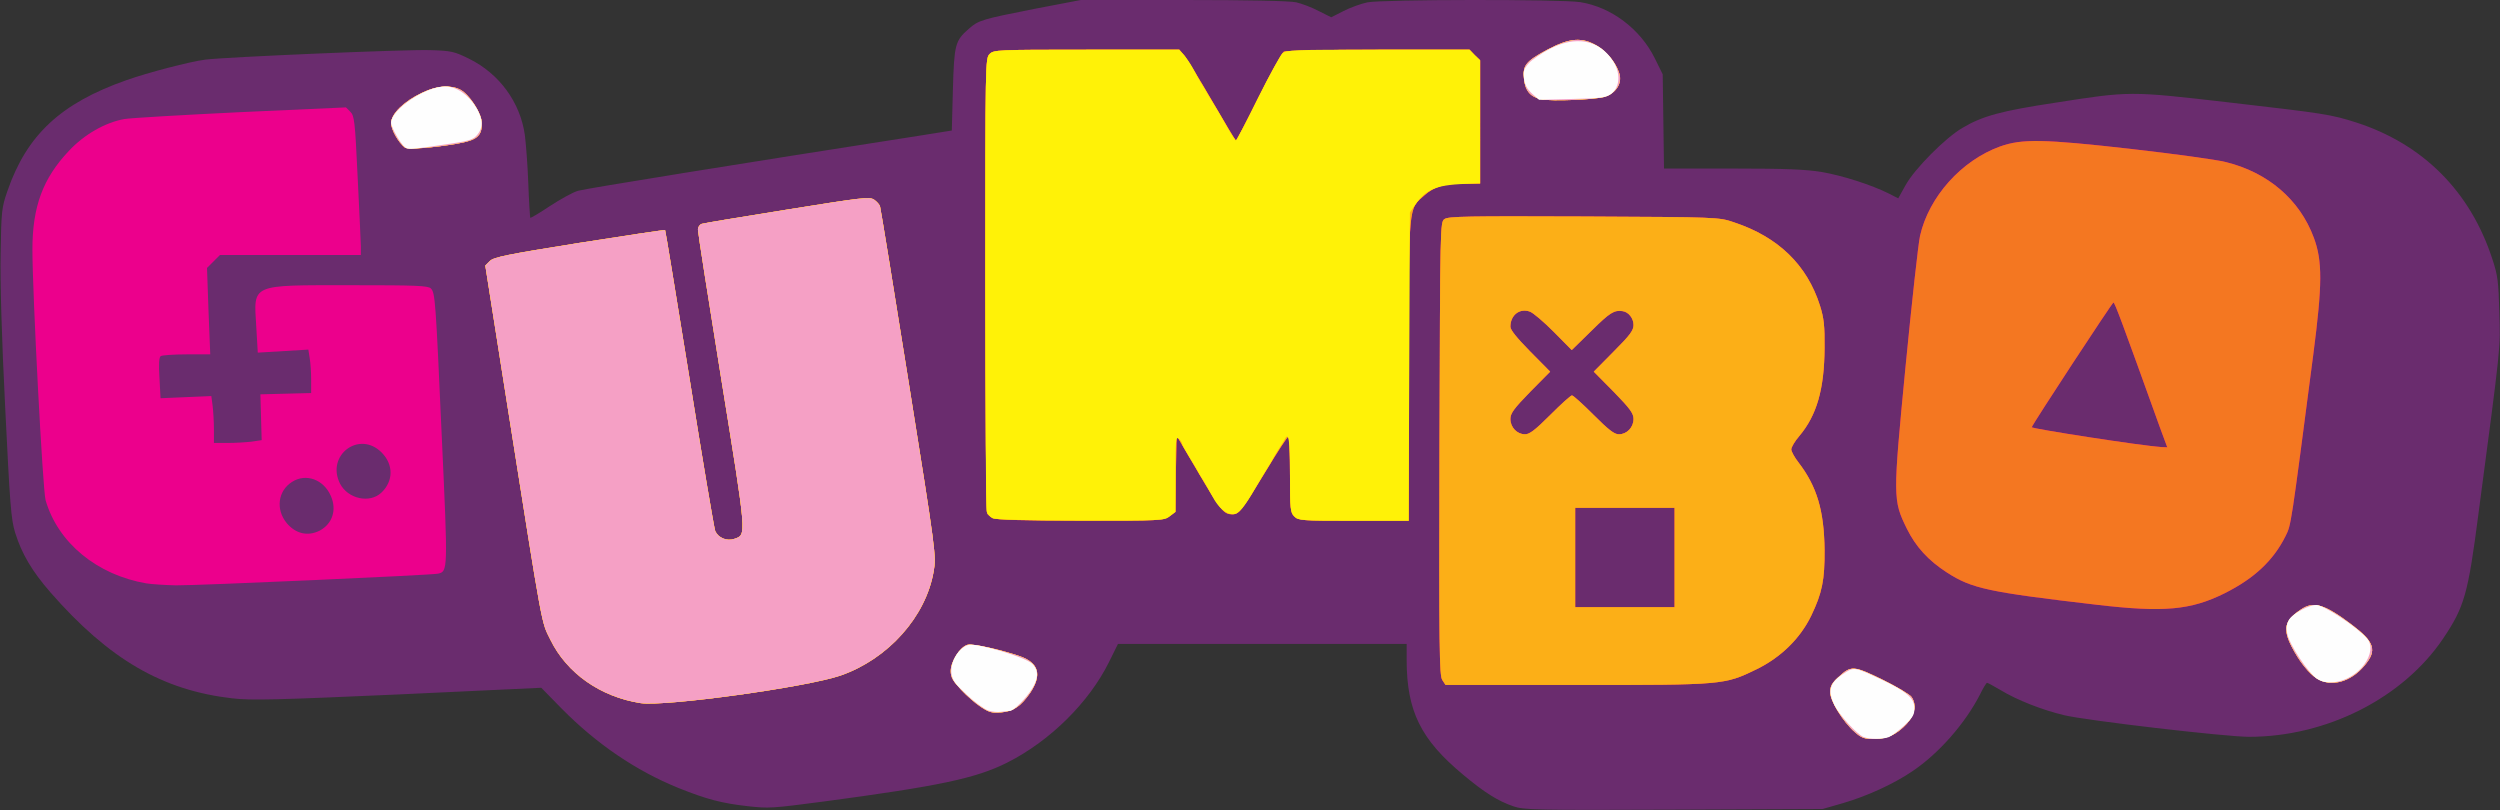 <?xml version="1.0" encoding="utf-8"?>
<!-- Generator: Adobe Illustrator 16.0.0, SVG Export Plug-In . SVG Version: 6.00 Build 0)  -->
<!DOCTYPE svg PUBLIC "-//W3C//DTD SVG 1.1//EN" "http://www.w3.org/Graphics/SVG/1.1/DTD/svg11.dtd">
<svg version="1.1" id="Layer_1" xmlns="http://www.w3.org/2000/svg" xmlns:xlink="http://www.w3.org/1999/xlink" x="0px" y="0px"
	 width="1157px" height="375px" viewBox="0 0 1157 375" enable-background="new 0 0 1157 375" xml:space="preserve">
<rect x="0" y="0" width="1157" height="375" fill="#333333" stroke="none"/>
<g id="layer101">
	<path fill="#6A2C6E" d="M700.5,373.2c-7.3-2.5-13.5-6.4-23.4-14.7c-19.5-16.2-26-29.3-26.1-52.7V298h-66.8h-66.8l-4.101,8.3
		C504,325.1,486,342.9,466.2,352.9c-14.4,7.3-31.601,10.899-84.7,18c-24.3,3.199-25.6,3.3-35.5,2.199c-12.2-1.399-19-3.199-32.2-8.5
		C294.4,356.7,276.2,344.4,260,328l-9.5-9.7l-66.4,3.101c-56.1,2.5-67.9,2.8-76.5,1.8c-32.4-3.7-57.1-18-84.3-49.101
		C14.8,264.3,10.1,256.4,7,246.5c-1.9-6.2-2.4-13-4.6-58C0.8,156.8,0,129.8,0.3,117c0.3-19.3,0.5-21,3.1-28.5
		c9-26.1,24.7-40.7,55.1-51.4c9.9-3.5,29.4-8.6,36.5-9.5c9-1.2,93.8-4.8,104.1-4.4c9.8,0.3,11.1,0.6,18,4
		c14,6.9,23.7,20.2,25.8,35.3c0.5,3.9,1.3,14,1.6,22.5s0.8,15.6,0.9,15.8c0.2,0.2,4.4-2.3,9.2-5.5c4.9-3.2,10.7-6.4,12.9-7
		c3.3-1,77.1-12.9,158-25.5l15-2.4l0.5-18.9c0.6-21,1-22.6,7.4-28.2c4.399-3.9,6-4.4,30.899-9.3l20.9-4h47.6
		c29.3,0,49.4,0.4,52.2,1.1c2.5,0.6,7.1,2.3,10.3,4l5.8,2.9l5.7-2.9c3.101-1.6,8.101-3.4,11-4C639.4-0.3,722.9-0.4,731.4,1
		C745.7,3.3,759.1,13.4,765.8,26.9l3.7,7.5l0.3,21.8l0.3,21.8H801.9c24.699,0,33.8,0.4,41.199,1.6c9.801,1.7,23.101,6,30.9,9.9
		l4.5,2.3l3.4-6.1c4.199-7.6,18.399-21.9,26.3-26.5c9.2-5.5,18.1-7.9,42.6-11.6c35.101-5.5,34.7-5.5,80.7-0.2
		c44.3,5.1,47.5,5.6,59,9.3c30.9,10,52.8,31.9,63,63.3c2.5,7.5,2.8,10.5,3.2,24.5c0.5,17.2,0.899,13.5-9.7,93.5
		c-4.8,37.1-6.5,42.9-16.3,57.5c-18.601,27.6-54,45.5-89.8,45.5c-10.9,0-75.101-7.5-85.601-10c-10.399-2.5-21.8-7-29.399-11.6
		C922.8,317.6,920,316,919.6,316c-0.3,0-1.8,2.4-3.199,5.3c-6.9,13.5-19.101,27.4-31.301,35.601
		C876.4,362.8,864.2,368.4,852.9,371.7l-9.4,2.7l-69,0.3C710.8,375,705.1,374.8,700.5,373.2z"/>
</g>
<g id="layer102">
	<path fill="#EC008C" d="M858.4,338.8C852.9,334,847,324.4,847,320.3c0-2.6,0.8-4.2,3.8-6.899c5.9-5.5,7-5.4,20.5,1.199
		c6.5,3.2,12.5,6.801,13.3,7.9c2.5,3.5,1.7,8.1-2.1,12.4c-4.6,5-9.1,7.1-15.4,7.1C862.8,342,861.5,341.5,858.4,338.8z"/>
	<path fill="#EC008C" d="M454,327.2c-2.5-1.601-6.6-5.2-9.2-8c-3.899-4.2-4.8-5.8-4.8-8.7c0-4.4,4.4-11.2,7.8-12.1
		c2.3-0.601,15.2,2.199,24.2,5.3c8.8,3.1,10.3,8.6,4.8,16.899c-4.399,6.301-7.7,8.601-13.5,9.101C459.3,330.1,457.8,329.7,454,327.2
		z"/>
	<path fill="#EC008C" d="M296.5,325.4c-18.6-2.9-34.2-13.801-41.8-29.4c-4.2-8.5-3.2-2.7-19.8-107.8l-10.3-65.3l2.1-2.1
		c1.9-1.8,7.7-3,41.5-8.4c21.6-3.4,39.4-6.1,39.6-5.9c0.2,0.1,5.2,31.1,11.3,68.6c6,37.6,11.4,69.4,11.9,70.7
		c1.4,3.101,5.4,4.8,8.8,3.601c5.8-2,5.9-0.301-5.9-73.4c-6-37.1-10.9-68.5-10.9-69.7c0-1.2,0.8-2.4,1.8-2.7
		c0.9-0.3,18.7-3.3,39.5-6.6c34.9-5.6,38-6,40.2-4.6c1.3,0.9,2.6,2.3,2.8,3.3c0.3,1,6.3,37.7,13.3,81.7c12.601,78.6,12.7,80,11.5,87
		c-3.6,21-21,40.5-43,48.199C373.5,318,307.8,327.1,296.5,325.4z"/>
	<path fill="#EC008C" d="M667.5,314.7c-1.4-2.101-1.5-14.3-1.3-107.101c0.3-103.399,0.3-104.8,2.3-106.2c1.7-1.3,10.9-1.4,64.5-1.2
		c62.3,0.3,62.5,0.3,69.5,2.7c20.5,6.8,33.8,19.7,39.8,38.6c1.8,5.8,2.2,9.2,2.101,19.5c-0.101,19.1-3.601,31.2-11.7,40.8
		c-2.101,2.4-3.7,5.2-3.7,6.2c0,0.9,1.5,3.7,3.4,6.1c8.5,11.101,11.8,22.301,12,40.4c0.1,13.9-1.101,19.9-6.2,30.5
		c-5.101,10.5-14,19.2-25.2,24.7c-15,7.3-15.2,7.3-83.4,7.3H669L667.5,314.7z M775,258v-23h-23h-23v23v23h23h23V258z M717.5,192
		c4.9-4.9,9.4-9,10-9s5.1,4.1,10,9c7,7,9.6,9,11.7,9c3.7,0,6.8-3.2,6.8-7.1c0-2.601-1.6-4.801-9.2-12.601l-9.2-9.3l9.2-9.3
		c7.601-7.6,9.2-9.8,9.2-12.3c0-3.1-2.3-6-5-6.4c-4-0.6-5.9,0.6-14.4,9l-9.199,9l-8.4-8.5c-4.6-4.6-9.5-8.8-11-9.3
		c-4.7-1.7-9,1.6-9,7c0,1.5,3,5.2,9.2,11.5l9.2,9.3l-9.2,9.3c-7.601,7.8-9.2,10-9.2,12.601c0,3.899,3.1,7.1,6.8,7.1
		C707.9,201,710.5,199,717.5,192z"/>
	<path fill="#EC008C" d="M1072.4,314.1c-3.801-2.3-8.301-8-11.801-14.8c-4.199-8.3-3.3-12.1,4.101-17.1c6-4.2,11.1-2.601,23.8,7
		c10.5,8,11.7,11.8,5.8,18.8C1088,315.6,1079,318.1,1072.4,314.1z"/>
	<path fill="#EC008C" d="M970.5,279.9c-50.5-5.9-57.9-7.5-69.4-14.9c-8.699-5.6-14.5-12-18.6-20.3c-6.5-13.3-6.5-14.101-0.6-75.2
		c2.899-29.7,5.899-56.9,6.699-60.4c4.101-18,19.101-34.8,37-41.3c10.101-3.6,19.801-3.5,60.4,1.1c20.1,2.3,39.9,5,44.1,6.1
		c19.5,4.8,34.2,17.4,40.7,34.9c4.101,10.9,4,21.7-0.2,54.1c-10.6,81.2-10.199,78.7-12.899,84.2c-5.601,11.2-14.4,19.5-28.2,26.399
		C1013.8,282.4,1001.3,283.5,970.5,279.9z M999.6,197.8C982.1,149.1,978.7,140,978.1,140c-0.6,0.1-37.199,55.9-37.8,57.7
		c-0.3,0.7,52.3,8.8,59.9,9.2l2.8,0.1L999.6,197.8z"/>
	<path fill="#EC008C" d="M67.8,270c-22.9-3.9-41-18.8-46.7-38.5c-1.3-4.3-6.1-95.9-6.1-116c0-19.8,4.8-32.9,16.9-45.7
		c7-7.5,16.7-13.1,25.6-14.7c2.8-0.5,27-1.9,53.8-3.2l48.8-2.2l2,2c1.9,1.8,2.2,4.3,3.4,29.9c0.8,15.3,1.4,29.8,1.5,32.2v4.2h-32.6
		h-32.6l-3,3l-3,3l0.7,20l0.8,20H86.4c-6,0-11.4,0.4-12,0.8c-0.8,0.5-1,3.6-0.6,10.1l0.5,9.4l11.7-0.5l11.8-0.5l0.6,4.5
		c0.3,2.5,0.6,7.3,0.6,10.8v6.4h6.4c3.5,0,8.4-0.3,11-0.6l4.7-0.7l-0.3-10.601l-0.3-10.6l11.8-0.3l11.7-0.3v-6.2
		c0-3.4-0.3-7.9-0.7-10.1l-0.6-3.8l-11.7,0.7l-11.7,0.7l-0.7-12c-1.2-20-3.1-19.2,43.8-19.2c30.2,0,35.7,0.2,37,1.5
		c2,2.1,2.2,4.7,5.1,69.7c2.8,60.899,2.8,61.3-1.8,62.3c-3.4,0.7-111,5.5-121.2,5.4C76.6,270.8,70.4,270.4,67.8,270z M147.9,245.6
		c5.9-3.1,8.1-9.6,5.2-16.1c-3.3-7.6-11.5-10.6-17.9-6.5c-6.6,4.1-7.7,12.8-2.5,19.1C136.9,247.1,142.5,248.3,147.9,245.6z
		 M176.5,228c5.6-5.3,5.7-13,0.1-18.6c-10.4-10.4-25.9,1.399-19.2,14.5C161.1,230.9,171.1,233.1,176.5,228z"/>
	<path fill="#EC008C" d="M459.5,239.8c-1.1-0.6-2.3-1.6-2.7-2.2C456.4,237,456,189.4,456,131.8C456,28.3,456,27,458,25
		c1.9-1.9,3.3-2,44.9-2H545.8l2.4,2.8c1.2,1.6,7,11,12.8,21S571.7,65,572,65s5-9,10.5-20.1c5.5-11,10.8-20.5,11.7-21
		C595.1,23.4,614.5,23,638,23h42.1l2.4,2.5l2.5,2.4v28.6V85h-7.2c-9.399,0-14,1.3-18.5,5.3c-7.6,6.7-7.3,2.8-7.3,81V241h-25.5
		c-24.2,0-25.6-0.1-27.5-2c-1.8-1.8-2-3.3-2-19.5c0-9.6-0.3-17.5-0.7-17.5c-0.5,0-5.1,7.1-10.3,15.7
		C574.2,237.1,573.5,238,570.1,238c-3.8,0-5.399-2.1-16.199-20.5l-9.4-16l-0.3,17.7l-0.2,17.7l-2.7,2c-2.5,2-3.7,2.1-41.2,2.1
		C473.2,240.9,460.9,240.6,459.5,239.8z"/>
	<path fill="#EC008C" d="M187.4,68.3C184.4,66,181,60,181,57c0-4.3,5.9-10.1,14.4-14.1c6.9-3.3,13.1-3.7,17.6-1.4
		c4.3,2.2,10,11.1,10,15.6c0,5.9-2.3,7.8-11.5,9.4C200.6,68.4,188.7,69.3,187.4,68.3z"/>
	<path fill="#EC008C" d="M713.7,46c-5.3-1-7.8-3.8-8.4-9.4c-0.7-6.3,0.8-8.2,10.8-13.6c10.4-5.5,16-5.9,23-1.8
		c5.101,3,9.801,9.3,10.601,14.1c0.6,4.2-2.601,8.3-7.5,9.6C737.1,46.2,718.3,46.9,713.7,46z"/>
</g>
<g id="layer103">
	<path fill="#F47721" d="M858.4,338.8C852.9,334,847,324.4,847,320.3c0-2.6,0.8-4.2,3.8-6.899c5.9-5.5,7-5.4,20.5,1.199
		c6.5,3.2,12.5,6.801,13.3,7.9c2.5,3.5,1.7,8.1-2.1,12.4c-4.6,5-9.1,7.1-15.4,7.1C862.8,342,861.5,341.5,858.4,338.8z"/>
	<path fill="#F47721" d="M454,327.2c-2.5-1.601-6.6-5.2-9.2-8c-3.899-4.2-4.8-5.8-4.8-8.7c0-4.4,4.4-11.2,7.8-12.1
		c2.3-0.601,15.2,2.199,24.2,5.3c8.8,3.1,10.3,8.6,4.8,16.899c-4.399,6.301-7.7,8.601-13.5,9.101C459.3,330.1,457.8,329.7,454,327.2
		z"/>
	<path fill="#F47721" d="M296.5,325.4c-18.6-2.9-34.2-13.801-41.8-29.4c-4.2-8.5-3.2-2.7-19.8-107.8l-10.3-65.3l2.1-2.1
		c1.9-1.8,7.7-3,41.5-8.4c21.6-3.4,39.4-6.1,39.6-5.9c0.2,0.1,5.2,31.1,11.3,68.6c6,37.6,11.4,69.4,11.9,70.7
		c1.4,3.101,5.4,4.8,8.8,3.601c5.8-2,5.9-0.301-5.9-73.4c-6-37.1-10.9-68.5-10.9-69.7c0-1.2,0.8-2.4,1.8-2.7
		c0.9-0.3,18.7-3.3,39.5-6.6c34.9-5.6,38-6,40.2-4.6c1.3,0.9,2.6,2.3,2.8,3.3c0.3,1,6.3,37.7,13.3,81.7c12.601,78.6,12.7,80,11.5,87
		c-3.6,21-21,40.5-43,48.199C373.5,318,307.8,327.1,296.5,325.4z"/>
	<path fill="#F47721" d="M667.5,314.7c-1.4-2.101-1.5-14.3-1.3-107.101c0.3-103.399,0.3-104.8,2.3-106.2c1.7-1.3,10.9-1.4,64.5-1.2
		c62.3,0.3,62.5,0.3,69.5,2.7c20.5,6.8,33.8,19.7,39.8,38.6c1.8,5.8,2.2,9.2,2.101,19.5c-0.101,19.1-3.601,31.2-11.7,40.8
		c-2.101,2.4-3.7,5.2-3.7,6.2c0,0.9,1.5,3.7,3.4,6.1c8.5,11.101,11.8,22.301,12,40.4c0.1,13.9-1.101,19.9-6.2,30.5
		c-5.101,10.5-14,19.2-25.2,24.7c-15,7.3-15.2,7.3-83.4,7.3H669L667.5,314.7z M775,258v-23h-23h-23v23v23h23h23V258z M717.5,192
		c4.9-4.9,9.4-9,10-9s5.1,4.1,10,9c7,7,9.6,9,11.7,9c3.7,0,6.8-3.2,6.8-7.1c0-2.601-1.6-4.801-9.2-12.601l-9.2-9.3l9.2-9.3
		c7.601-7.6,9.2-9.8,9.2-12.3c0-3.1-2.3-6-5-6.4c-4-0.6-5.9,0.6-14.4,9l-9.199,9l-8.4-8.5c-4.6-4.6-9.5-8.8-11-9.3
		c-4.7-1.7-9,1.6-9,7c0,1.5,3,5.2,9.2,11.5l9.2,9.3l-9.2,9.3c-7.601,7.8-9.2,10-9.2,12.601c0,3.899,3.1,7.1,6.8,7.1
		C707.9,201,710.5,199,717.5,192z"/>
	<path fill="#F47721" d="M1072.4,314.1c-3.801-2.3-8.301-8-11.801-14.8c-4.199-8.3-3.3-12.1,4.101-17.1c6-4.2,11.1-2.601,23.8,7
		c10.5,8,11.7,11.8,5.8,18.8C1088,315.6,1079,318.1,1072.4,314.1z"/>
	<path fill="#F47721" d="M970.5,279.9c-50.5-5.9-57.9-7.5-69.4-14.9c-8.699-5.6-14.5-12-18.6-20.3c-6.5-13.3-6.5-14.101-0.6-75.2
		c2.899-29.7,5.899-56.9,6.699-60.4c4.101-18,19.101-34.8,37-41.3c10.101-3.6,19.801-3.5,60.4,1.1c20.1,2.3,39.9,5,44.1,6.1
		c19.5,4.8,34.2,17.4,40.7,34.9c4.101,10.9,4,21.7-0.2,54.1c-10.6,81.2-10.199,78.7-12.899,84.2c-5.601,11.2-14.4,19.5-28.2,26.399
		C1013.8,282.4,1001.3,283.5,970.5,279.9z M999.6,197.8C982.1,149.1,978.7,140,978.1,140c-0.6,0.1-37.199,55.9-37.8,57.7
		c-0.3,0.7,52.3,8.8,59.9,9.2l2.8,0.1L999.6,197.8z"/>
	<path fill="#F47721" d="M459.5,239.8c-1.1-0.6-2.3-1.6-2.7-2.2C456.4,237,456,189.4,456,131.8C456,28.3,456,27,458,25
		c1.9-1.9,3.3-2,44.9-2H545.8l2.4,2.8c1.2,1.6,7,11,12.8,21S571.7,65,572,65s5-9,10.5-20.1c5.5-11,10.8-20.5,11.7-21
		C595.1,23.4,614.5,23,638,23h42.1l2.4,2.5l2.5,2.4v28.6V85h-7.2c-9.399,0-14,1.3-18.5,5.3c-7.6,6.7-7.3,2.8-7.3,81V241h-25.5
		c-24.2,0-25.6-0.1-27.5-2c-1.8-1.8-2-3.3-2-19.5c0-9.6-0.3-17.5-0.7-17.5c-0.5,0-5.1,7.1-10.3,15.7
		C574.2,237.1,573.5,238,570.1,238c-3.8,0-5.399-2.1-16.199-20.5l-9.4-16l-0.3,17.7l-0.2,17.7l-2.7,2c-2.5,2-3.7,2.1-41.2,2.1
		C473.2,240.9,460.9,240.6,459.5,239.8z"/>
	<path fill="#F47721" d="M187.4,68.3C184.4,66,181,60,181,57c0-4.3,5.9-10.1,14.4-14.1c6.9-3.3,13.1-3.7,17.6-1.4
		c4.3,2.2,10,11.1,10,15.6c0,5.9-2.3,7.8-11.5,9.4C200.6,68.4,188.7,69.3,187.4,68.3z"/>
	<path fill="#F47721" d="M713.7,46c-5.3-1-7.8-3.8-8.4-9.4c-0.7-6.3,0.8-8.2,10.8-13.6c10.4-5.5,16-5.9,23-1.8
		c5.101,3,9.801,9.3,10.601,14.1c0.6,4.2-2.601,8.3-7.5,9.6C737.1,46.2,718.3,46.9,713.7,46z"/>
</g>
<g id="layer104">
	<path fill="#FCAF17" d="M858.4,338.8C852.9,334,847,324.4,847,320.3c0-2.6,0.8-4.2,3.8-6.899c5.9-5.5,7-5.4,20.5,1.199
		c6.5,3.2,12.5,6.801,13.3,7.9c2.5,3.5,1.7,8.1-2.1,12.4c-4.6,5-9.1,7.1-15.4,7.1C862.8,342,861.5,341.5,858.4,338.8z"/>
	<path fill="#FCAF17" d="M454,327.2c-2.5-1.601-6.6-5.2-9.2-8c-3.899-4.2-4.8-5.8-4.8-8.7c0-4.4,4.4-11.2,7.8-12.1
		c2.3-0.601,15.2,2.199,24.2,5.3c8.8,3.1,10.3,8.6,4.8,16.899c-4.399,6.301-7.7,8.601-13.5,9.101C459.3,330.1,457.8,329.7,454,327.2
		z"/>
	<path fill="#FCAF17" d="M296.5,325.4c-18.6-2.9-34.2-13.801-41.8-29.4c-4.2-8.5-3.2-2.7-19.8-107.8l-10.3-65.3l2.1-2.1
		c1.9-1.8,7.7-3,41.5-8.4c21.6-3.4,39.4-6.1,39.6-5.9c0.2,0.1,5.2,31.1,11.3,68.6c6,37.6,11.4,69.4,11.9,70.7
		c1.4,3.101,5.4,4.8,8.8,3.601c5.8-2,5.9-0.301-5.9-73.4c-6-37.1-10.9-68.5-10.9-69.7c0-1.2,0.8-2.4,1.8-2.7
		c0.9-0.3,18.7-3.3,39.5-6.6c34.9-5.6,38-6,40.2-4.6c1.3,0.9,2.6,2.3,2.8,3.3c0.3,1,6.3,37.7,13.3,81.7c12.601,78.6,12.7,80,11.5,87
		c-3.6,21-21,40.5-43,48.199C373.5,318,307.8,327.1,296.5,325.4z"/>
	<path fill="#FCAF17" d="M667.5,314.7c-1.4-2.101-1.5-14.3-1.3-107.101c0.3-103.399,0.3-104.8,2.3-106.2c1.7-1.3,10.9-1.4,64.5-1.2
		c62.3,0.3,62.5,0.3,69.5,2.7c20.5,6.8,33.8,19.7,39.8,38.6c1.8,5.8,2.2,9.2,2.101,19.5c-0.101,19.1-3.601,31.2-11.7,40.8
		c-2.101,2.4-3.7,5.2-3.7,6.2c0,0.9,1.5,3.7,3.4,6.1c8.5,11.101,11.8,22.301,12,40.4c0.1,13.9-1.101,19.9-6.2,30.5
		c-5.101,10.5-14,19.2-25.2,24.7c-15,7.3-15.2,7.3-83.4,7.3H669L667.5,314.7z M775,258v-23h-23h-23v23v23h23h23V258z M717.5,192
		c4.9-4.9,9.4-9,10-9s5.1,4.1,10,9c7,7,9.6,9,11.7,9c3.7,0,6.8-3.2,6.8-7.1c0-2.601-1.6-4.801-9.2-12.601l-9.2-9.3l9.2-9.3
		c7.601-7.6,9.2-9.8,9.2-12.3c0-3.1-2.3-6-5-6.4c-4-0.6-5.9,0.6-14.4,9l-9.199,9l-8.4-8.5c-4.6-4.6-9.5-8.8-11-9.3
		c-4.7-1.7-9,1.6-9,7c0,1.5,3,5.2,9.2,11.5l9.2,9.3l-9.2,9.3c-7.601,7.8-9.2,10-9.2,12.601c0,3.899,3.1,7.1,6.8,7.1
		C707.9,201,710.5,199,717.5,192z"/>
	<path fill="#FCAF17" d="M1072.4,314.1c-3.801-2.3-8.301-8-11.801-14.8c-4.199-8.3-3.3-12.1,4.101-17.1c6-4.2,11.1-2.601,23.8,7
		c10.5,8,11.7,11.8,5.8,18.8C1088,315.6,1079,318.1,1072.4,314.1z"/>
	<path fill="#FCAF17" d="M459.5,239.8c-1.1-0.6-2.3-1.6-2.7-2.2C456.4,237,456,189.4,456,131.8C456,28.3,456,27,458,25
		c1.9-1.9,3.3-2,44.9-2H545.8l2.4,2.8c1.2,1.6,7,11,12.8,21S571.7,65,572,65s5-9,10.5-20.1c5.5-11,10.8-20.5,11.7-21
		C595.1,23.4,614.5,23,638,23h42.1l2.4,2.5l2.5,2.4v28.6V85h-7.2c-9.399,0-14,1.3-18.5,5.3c-7.6,6.7-7.3,2.8-7.3,81V241h-25.5
		c-24.2,0-25.6-0.1-27.5-2c-1.8-1.8-2-3.3-2-19.5c0-9.6-0.3-17.5-0.7-17.5c-0.5,0-5.1,7.1-10.3,15.7
		C574.2,237.1,573.5,238,570.1,238c-3.8,0-5.399-2.1-16.199-20.5l-9.4-16l-0.3,17.7l-0.2,17.7l-2.7,2c-2.5,2-3.7,2.1-41.2,2.1
		C473.2,240.9,460.9,240.6,459.5,239.8z"/>
	<path fill="#FCAF17" d="M187.4,68.3C184.4,66,181,60,181,57c0-4.3,5.9-10.1,14.4-14.1c6.9-3.3,13.1-3.7,17.6-1.4
		c4.3,2.2,10,11.1,10,15.6c0,5.9-2.3,7.8-11.5,9.4C200.6,68.4,188.7,69.3,187.4,68.3z"/>
	<path fill="#FCAF17" d="M713.7,46c-5.3-1-7.8-3.8-8.4-9.4c-0.7-6.3,0.8-8.2,10.8-13.6c10.4-5.5,16-5.9,23-1.8
		c5.101,3,9.801,9.3,10.601,14.1c0.6,4.2-2.601,8.3-7.5,9.6C737.1,46.2,718.3,46.9,713.7,46z"/>
</g>
<g id="layer105">
	<path fill="#FFF207" d="M858.4,338.8C852.9,334,847,324.4,847,320.3c0-2.6,0.8-4.2,3.8-6.899c5.9-5.5,7-5.4,20.5,1.199
		c6.5,3.2,12.5,6.801,13.3,7.9c2.5,3.5,1.7,8.1-2.1,12.4c-4.6,5-9.1,7.1-15.4,7.1C862.8,342,861.5,341.5,858.4,338.8z"/>
	<path fill="#FFF207" d="M454,327.2c-2.5-1.601-6.6-5.2-9.2-8c-3.899-4.2-4.8-5.8-4.8-8.7c0-4.4,4.4-11.2,7.8-12.1
		c2.3-0.601,15.2,2.199,24.2,5.3c8.8,3.1,10.3,8.6,4.8,16.899c-4.399,6.301-7.7,8.601-13.5,9.101C459.3,330.1,457.8,329.7,454,327.2
		z"/>
	<path fill="#FFF207" d="M296.5,325.4c-18.6-2.9-34.2-13.801-41.8-29.4c-4.2-8.5-3.2-2.7-19.8-107.8l-10.3-65.3l2.1-2.1
		c1.9-1.8,7.7-3,41.5-8.4c21.6-3.4,39.4-6.1,39.6-5.9c0.2,0.1,5.2,31.1,11.3,68.6c6,37.6,11.4,69.4,11.9,70.7
		c1.4,3.101,5.4,4.8,8.8,3.601c5.8-2,5.9-0.301-5.9-73.4c-6-37.1-10.9-68.5-10.9-69.7c0-1.2,0.8-2.4,1.8-2.7
		c0.9-0.3,18.7-3.3,39.5-6.6c34.9-5.6,38-6,40.2-4.6c1.3,0.9,2.6,2.3,2.8,3.3c0.3,1,6.3,37.7,13.3,81.7c12.601,78.6,12.7,80,11.5,87
		c-3.6,21-21,40.5-43,48.199C373.5,318,307.8,327.1,296.5,325.4z"/>
	<path fill="#FFF207" d="M1072.4,314.1c-3.801-2.3-8.301-8-11.801-14.8c-4.199-8.3-3.3-12.1,4.101-17.1c6-4.2,11.1-2.601,23.8,7
		c10.5,8,11.7,11.8,5.8,18.8C1088,315.6,1079,318.1,1072.4,314.1z"/>
	<path fill="#FFF207" d="M459.3,239.8c-1.2-0.6-2.399-2-2.7-3.2c-0.3-1.1-0.6-48.8-0.6-105.8C456,28.3,456,27,458,25
		c1.9-1.9,3.3-2,44.8-2h42.9l2,2.2c1.2,1.3,3.2,4.2,4.5,6.6c1.2,2.4,2.8,5.1,3.3,6c0.6,0.9,2.4,3.9,4,6.7c4.6,7.6,4.8,7.9,8.5,14.4
		c1.9,3.4,3.7,6.1,4,6.1s4.8-8.6,10-19.2c5.2-10.5,10.4-19.9,11.4-21c1.899-1.7,4.5-1.8,44.3-1.8H680.1l2.4,2.5l2.5,2.4v28.4v28.5
		l-9.2,0.4c-10.899,0.5-16.1,2.8-20.5,9.1l-2.8,4l-0.3,71.4l-0.3,71.3h-25.4c-24.2,0-25.6-0.1-27.5-2c-1.8-1.8-2-3.3-2-19.5
		c0-15.8-0.6-19.9-2.4-16.2c-0.3,0.601-1.5,2.601-2.6,4.2c-1.1,1.7-2.4,3.9-3,5s-1.8,3.2-2.8,4.7c-0.9,1.399-3.2,5.3-5.101,8.5
		c-5.3,9.2-7.899,12.3-10.5,12.3c-3.199,0-6.699-3-9.399-8.1c-1.3-2.4-3.2-5.7-4.2-7.4c-1.1-1.6-2.3-3.7-2.7-4.5
		c-0.399-0.8-2.2-3.8-4-6.7c-1.8-2.899-3.3-5.6-3.3-6.1s-0.7-1.5-1.5-2.2c-1.3-1.1-1.5,0.8-1.5,16.3V236.9l-2.6,2
		c-2.601,2-3.7,2.1-41.301,2C475.4,240.9,460.7,240.5,459.3,239.8z"/>
	<path fill="#FFF207" d="M187.4,68.3C184.4,66,181,60,181,57c0-4.3,5.9-10.1,14.4-14.1c6.9-3.3,13.1-3.7,17.6-1.4
		c4.3,2.2,10,11.1,10,15.6c0,5.9-2.3,7.8-11.5,9.4C200.6,68.4,188.7,69.3,187.4,68.3z"/>
	<path fill="#FFF207" d="M713.7,46c-5.3-1-7.8-3.8-8.4-9.4c-0.7-6.3,0.8-8.2,10.8-13.6c10.4-5.5,16-5.9,23-1.8
		c5.101,3,9.801,9.3,10.601,14.1c0.6,4.2-2.601,8.3-7.5,9.6C737.1,46.2,718.3,46.9,713.7,46z"/>
</g>
<g id="layer106">
	<path fill="#F5A0C5" d="M858.4,338.8C852.9,334,847,324.4,847,320.3c0-2.6,0.8-4.2,3.8-6.899c5.9-5.5,7-5.4,20.5,1.199
		c6.5,3.2,12.5,6.801,13.3,7.9c2.5,3.5,1.7,8.1-2.1,12.4c-4.6,5-9.1,7.1-15.4,7.1C862.8,342,861.5,341.5,858.4,338.8z"/>
	<path fill="#F5A0C5" d="M454,327.2c-2.5-1.601-6.6-5.2-9.2-8c-3.899-4.2-4.8-5.8-4.8-8.7c0-4.4,4.4-11.2,7.8-12.1
		c2.3-0.601,15.2,2.199,24.2,5.3c8.8,3.1,10.3,8.6,4.8,16.899c-4.399,6.301-7.7,8.601-13.5,9.101C459.3,330.1,457.8,329.7,454,327.2
		z"/>
	<path fill="#F5A0C5" d="M296.5,325.4c-18.6-2.9-34.2-13.801-41.8-29.4c-4.2-8.5-3.2-2.7-19.8-107.8l-10.3-65.3l2.1-2.1
		c1.9-1.8,7.7-3,41.5-8.4c21.6-3.4,39.4-6.1,39.6-5.9c0.2,0.1,5.2,31.1,11.3,68.6c6,37.6,11.4,69.4,11.9,70.7
		c1.4,3.101,5.4,4.8,8.8,3.601c5.8-2,5.9-0.301-5.9-73.4c-6-37.1-10.9-68.5-10.9-69.7c0-1.2,0.8-2.4,1.8-2.7
		c0.9-0.3,18.7-3.3,39.5-6.6c34.9-5.6,38-6,40.2-4.6c1.3,0.9,2.6,2.3,2.8,3.3c0.3,1,6.3,37.7,13.3,81.7c12.601,78.6,12.7,80,11.5,87
		c-3.6,21-21,40.5-43,48.199C373.5,318,307.8,327.1,296.5,325.4z"/>
	<path fill="#F5A0C5" d="M1072.4,314.1c-3.801-2.3-8.301-8-11.801-14.8c-4.199-8.3-3.3-12.1,4.101-17.1c6-4.2,11.1-2.601,23.8,7
		c10.5,8,11.7,11.8,5.8,18.8C1088,315.6,1079,318.1,1072.4,314.1z"/>
	<path fill="#F5A0C5" d="M187.4,68.3C184.4,66,181,60,181,57c0-4.3,5.9-10.1,14.4-14.1c6.9-3.3,13.1-3.7,17.6-1.4
		c4.3,2.2,10,11.1,10,15.6c0,5.9-2.3,7.8-11.5,9.4C200.6,68.4,188.7,69.3,187.4,68.3z"/>
	<path fill="#F5A0C5" d="M713.7,46c-5.3-1-7.8-3.8-8.4-9.4c-0.7-6.3,0.8-8.2,10.8-13.6c10.4-5.5,16-5.9,23-1.8
		c5.101,3,9.801,9.3,10.601,14.1c0.6,4.2-2.601,8.3-7.5,9.6C737.1,46.2,718.3,46.9,713.7,46z"/>
</g>
<g id="layer107">
	<path fill="#FEFEFE" d="M862.5,341.1c-3.2-1.3-11.3-10.199-13.6-14.899c-3.101-6.4-2.101-10.2,3.8-14.101
		c5.399-3.6,5.2-3.6,17.8,2.301c12,5.699,15.5,8.699,15.5,13.399c0,3-0.8,4.3-4.7,8c-2.7,2.4-5.8,4.8-7.1,5.3
		C871.4,342.2,865.2,342.2,862.5,341.1z"/>
	<path fill="#FEFEFE" d="M457.3,328.8c-1.7-0.6-6.2-3.8-9.8-7.2c-5.6-5.199-6.7-6.699-7.2-10.1c-0.6-5.4,3.7-12.2,8.2-13.1
		c4.2-0.7,25.9,5.699,29.1,8.699c3.101,2.9,3.101,6.801,0,11.7c-2.8,4.5-8.5,10.2-10.199,10.2c-0.601,0-2.4,0.2-4,0.4
		C461.8,329.7,459.1,329.4,457.3,328.8z"/>
	<path fill="#FEFEFE" d="M1072.4,314.2c-4.2-2.7-13-16.101-13.9-21.101c-0.5-2.899-0.2-4.6,1-6.5c1.9-2.8,9-6.6,12.5-6.6
		c3.4,0,18.3,9.8,23.3,15.3c5.8,6.4-3.8,19.4-15.1,20.4C1076.7,316,1074.7,315.6,1072.4,314.2z"/>
	<path fill="#FEFEFE" d="M187.5,68.2c-2.1-1.5-6.5-9.3-6.5-11.4c0.1-6.2,15.9-16.8,25-16.8c5.2,0,10.8,3.8,14.4,9.8
		c3.2,5.3,3.3,9.3,0.4,12.7c-2,2.3-3.8,2.8-15.8,4.5C190,69.2,188.9,69.3,187.5,68.2z"/>
	<path fill="#FEFEFE" d="M709.1,43.4c-2.3-2.1-3.399-4.1-3.8-7c-0.399-3.6-0.1-4.5,2.3-7.2c1.601-1.7,6-4.7,9.7-6.6
		c12-6.2,22.7-4.2,29.101,5.5c3.699,5.5,3.399,12.2-0.7,15.3c-2.4,1.8-4.5,2.1-18.101,2.4l-15.3,0.4L709.1,43.4z"/>
</g>
</svg>
